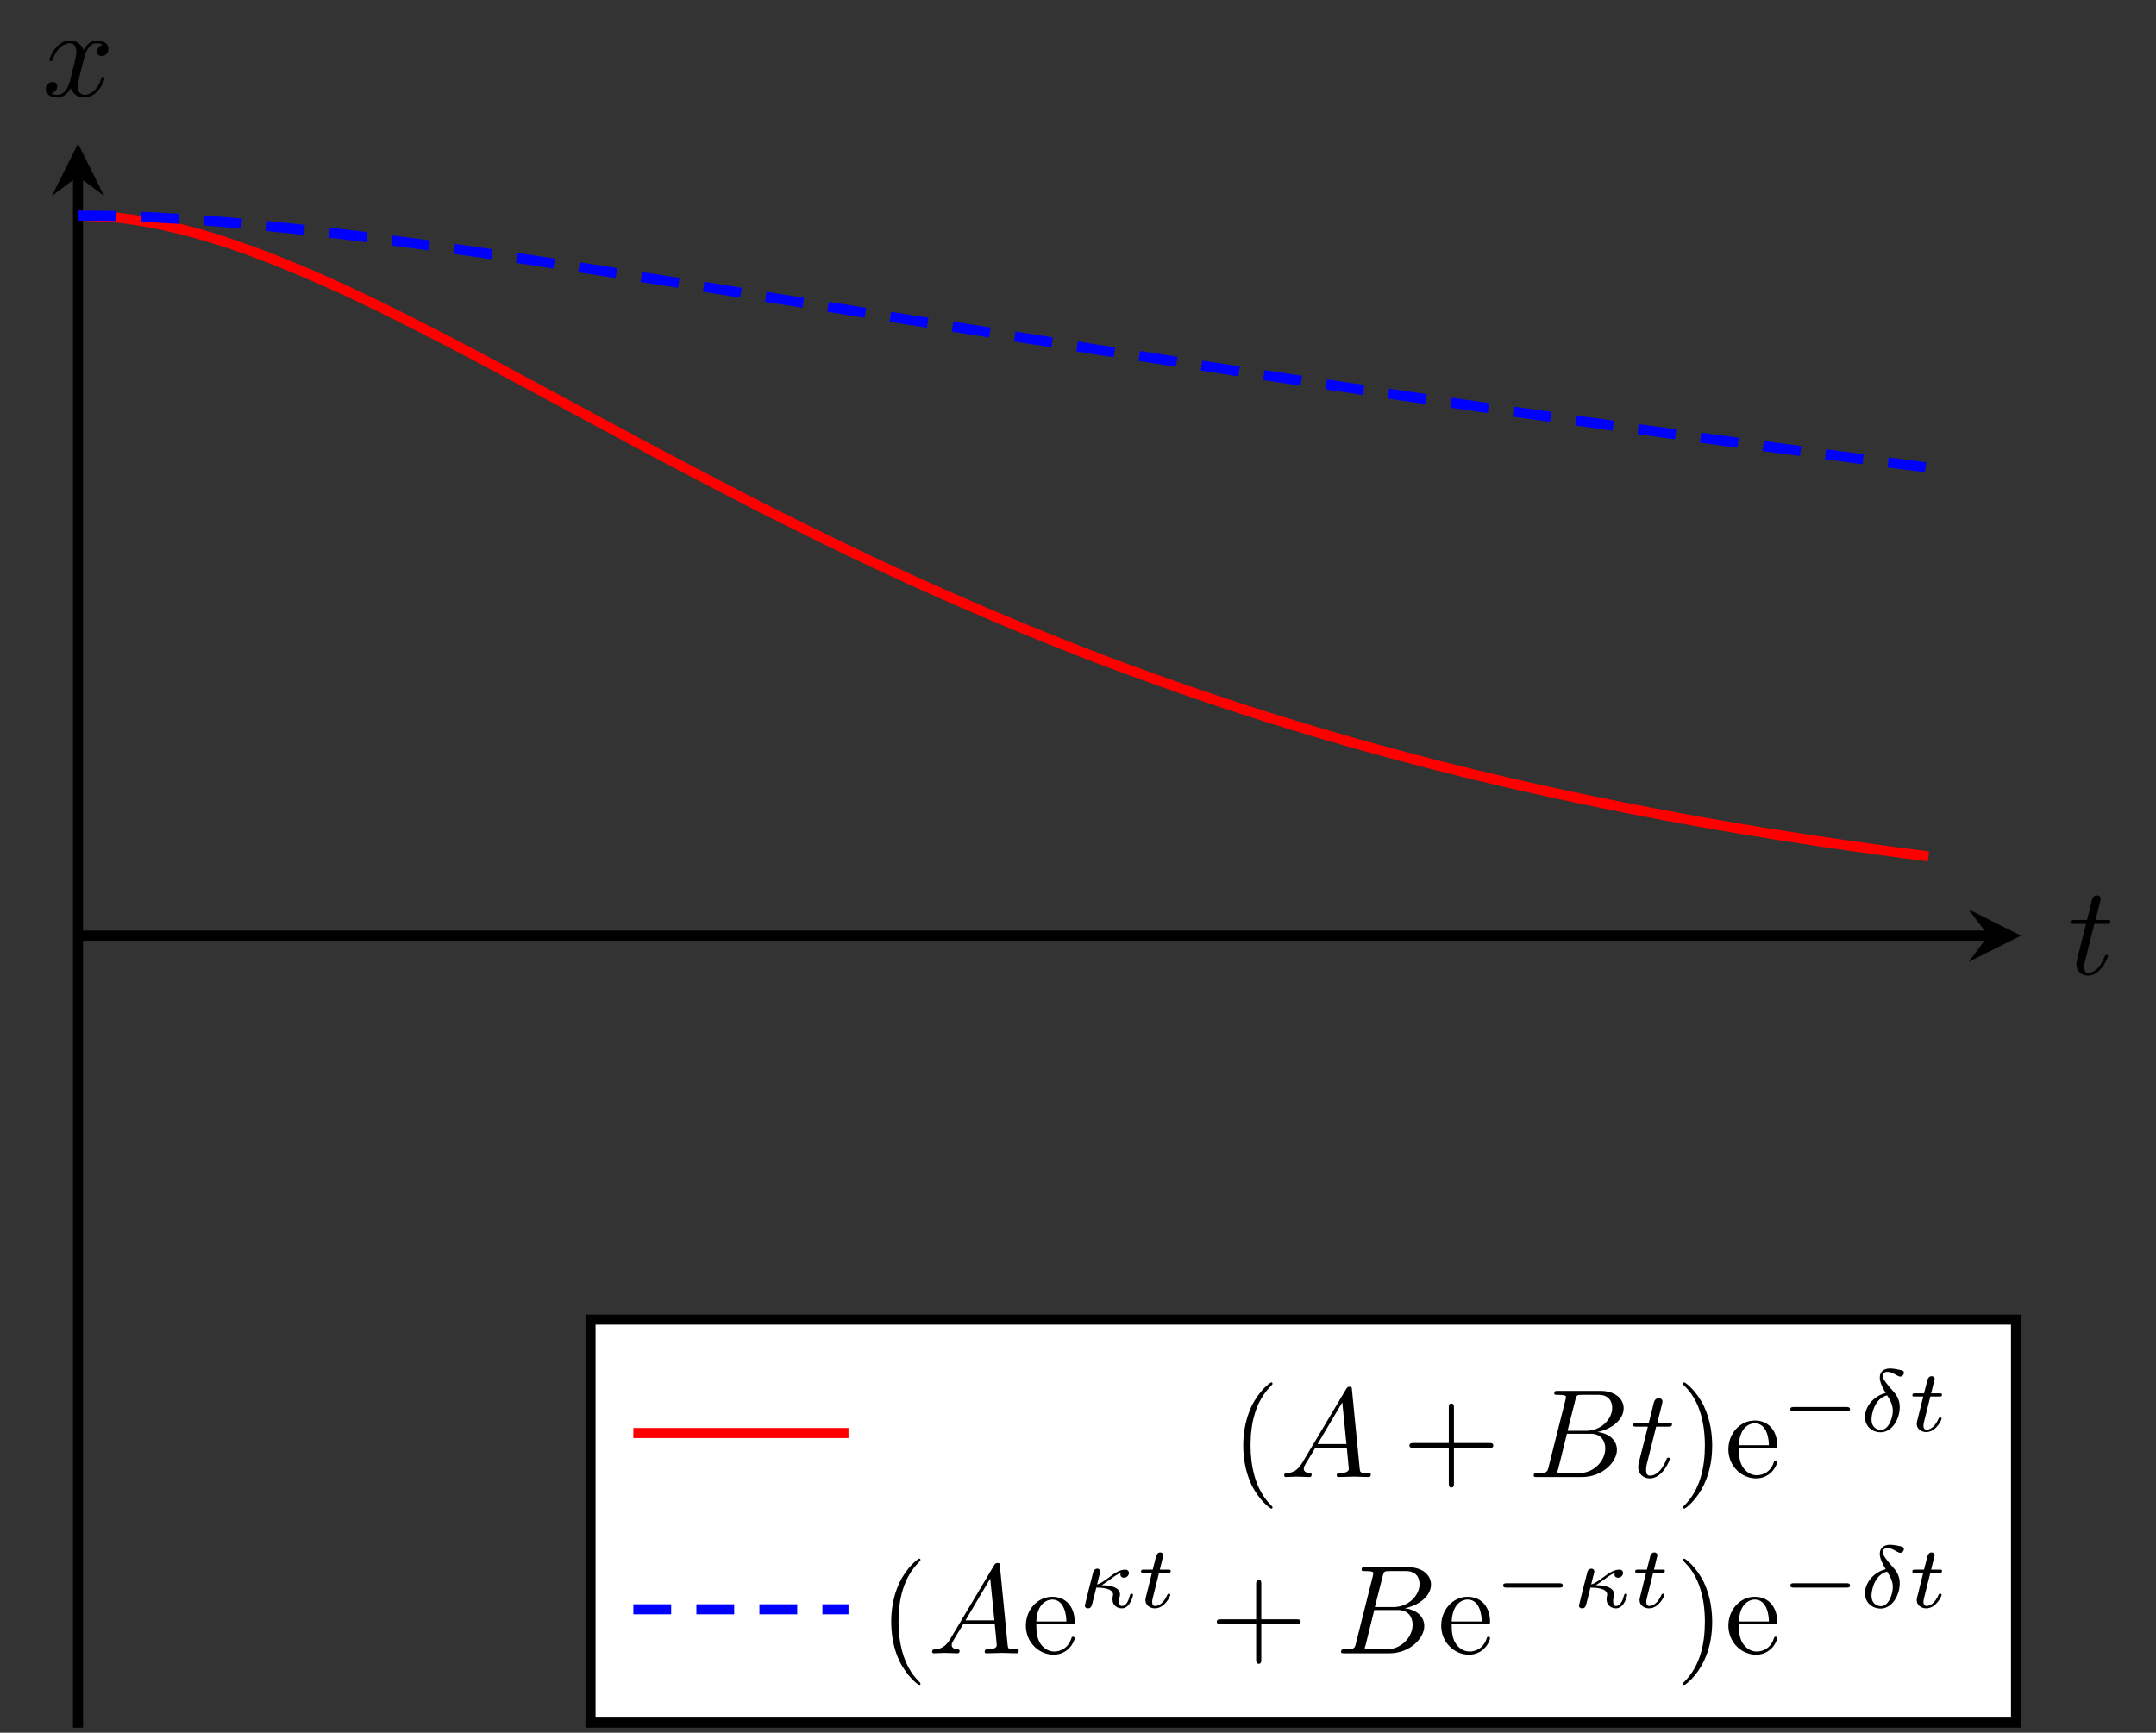 <?xml version="1.0" encoding="UTF-8"?>
<svg xmlns="http://www.w3.org/2000/svg" xmlns:xlink="http://www.w3.org/1999/xlink" width="170.428pt" height="137pt" viewBox="0 0 170.428 137" version="1.1">
<rect x="0" y="0" width="170.428" height="137" fill="#333333" stroke="none"/>
<defs>
<g>
<symbol overflow="visible" id="glyph0-0">
<path style="stroke:none;" d=""/>
</symbol>
<symbol overflow="visible" id="glyph0-1">
<path style="stroke:none;" d="M 2.047 -3.984 L 2.984 -3.984 C 3.188 -3.984 3.297 -3.984 3.297 -4.188 C 3.297 -4.297 3.188 -4.297 3.016 -4.297 L 2.141 -4.297 C 2.5 -5.719 2.547 -5.906 2.547 -5.969 C 2.547 -6.141 2.422 -6.234 2.25 -6.234 C 2.219 -6.234 1.938 -6.234 1.859 -5.875 L 1.469 -4.297 L 0.531 -4.297 C 0.328 -4.297 0.234 -4.297 0.234 -4.109 C 0.234 -3.984 0.312 -3.984 0.516 -3.984 L 1.391 -3.984 C 0.672 -1.156 0.625 -0.984 0.625 -0.812 C 0.625 -0.266 1 0.109 1.547 0.109 C 2.562 0.109 3.125 -1.344 3.125 -1.422 C 3.125 -1.531 3.047 -1.531 3.016 -1.531 C 2.922 -1.531 2.906 -1.5 2.859 -1.391 C 2.438 -0.344 1.906 -0.109 1.562 -0.109 C 1.359 -0.109 1.25 -0.234 1.25 -0.562 C 1.25 -0.812 1.281 -0.875 1.312 -1.047 Z M 2.047 -3.984 "/>
</symbol>
<symbol overflow="visible" id="glyph0-2">
<path style="stroke:none;" d="M 3.328 -3.016 C 3.391 -3.266 3.625 -4.188 4.312 -4.188 C 4.359 -4.188 4.609 -4.188 4.812 -4.062 C 4.531 -4 4.344 -3.766 4.344 -3.516 C 4.344 -3.359 4.453 -3.172 4.719 -3.172 C 4.938 -3.172 5.25 -3.344 5.25 -3.75 C 5.25 -4.266 4.672 -4.406 4.328 -4.406 C 3.75 -4.406 3.406 -3.875 3.281 -3.656 C 3.031 -4.312 2.5 -4.406 2.203 -4.406 C 1.172 -4.406 0.594 -3.125 0.594 -2.875 C 0.594 -2.766 0.703 -2.766 0.719 -2.766 C 0.797 -2.766 0.828 -2.797 0.844 -2.875 C 1.188 -3.938 1.844 -4.188 2.188 -4.188 C 2.375 -4.188 2.719 -4.094 2.719 -3.516 C 2.719 -3.203 2.547 -2.547 2.188 -1.141 C 2.031 -0.531 1.672 -0.109 1.234 -0.109 C 1.172 -0.109 0.953 -0.109 0.734 -0.234 C 0.984 -0.297 1.203 -0.5 1.203 -0.781 C 1.203 -1.047 0.984 -1.125 0.844 -1.125 C 0.531 -1.125 0.297 -0.875 0.297 -0.547 C 0.297 -0.094 0.781 0.109 1.219 0.109 C 1.891 0.109 2.25 -0.594 2.266 -0.641 C 2.391 -0.281 2.75 0.109 3.344 0.109 C 4.375 0.109 4.938 -1.172 4.938 -1.422 C 4.938 -1.531 4.859 -1.531 4.828 -1.531 C 4.734 -1.531 4.719 -1.484 4.688 -1.422 C 4.359 -0.344 3.688 -0.109 3.375 -0.109 C 2.984 -0.109 2.828 -0.422 2.828 -0.766 C 2.828 -0.984 2.875 -1.203 2.984 -1.641 Z M 3.328 -3.016 "/>
</symbol>
<symbol overflow="visible" id="glyph0-3">
<path style="stroke:none;" d="M 1.781 -1.141 C 1.391 -0.484 1 -0.344 0.562 -0.312 C 0.438 -0.297 0.344 -0.297 0.344 -0.109 C 0.344 -0.047 0.406 0 0.484 0 C 0.75 0 1.062 -0.031 1.328 -0.031 C 1.672 -0.031 2.016 0 2.328 0 C 2.391 0 2.516 0 2.516 -0.188 C 2.516 -0.297 2.438 -0.312 2.359 -0.312 C 2.141 -0.328 1.891 -0.406 1.891 -0.656 C 1.891 -0.781 1.953 -0.891 2.031 -1.031 L 2.797 -2.297 L 5.297 -2.297 C 5.312 -2.094 5.453 -0.734 5.453 -0.641 C 5.453 -0.344 4.938 -0.312 4.734 -0.312 C 4.594 -0.312 4.5 -0.312 4.5 -0.109 C 4.5 0 4.609 0 4.641 0 C 5.047 0 5.469 -0.031 5.875 -0.031 C 6.125 -0.031 6.766 0 7.016 0 C 7.062 0 7.188 0 7.188 -0.203 C 7.188 -0.312 7.094 -0.312 6.953 -0.312 C 6.344 -0.312 6.344 -0.375 6.312 -0.672 L 5.703 -6.891 C 5.688 -7.094 5.688 -7.141 5.516 -7.141 C 5.359 -7.141 5.312 -7.062 5.25 -6.969 Z M 2.984 -2.609 L 4.938 -5.906 L 5.266 -2.609 Z M 2.984 -2.609 "/>
</symbol>
<symbol overflow="visible" id="glyph0-4">
<path style="stroke:none;" d="M 1.594 -0.781 C 1.5 -0.391 1.469 -0.312 0.688 -0.312 C 0.516 -0.312 0.422 -0.312 0.422 -0.109 C 0.422 0 0.516 0 0.688 0 L 4.25 0 C 5.828 0 7 -1.172 7 -2.156 C 7 -2.875 6.422 -3.453 5.453 -3.562 C 6.484 -3.75 7.531 -4.484 7.531 -5.438 C 7.531 -6.172 6.875 -6.812 5.688 -6.812 L 2.328 -6.812 C 2.141 -6.812 2.047 -6.812 2.047 -6.609 C 2.047 -6.5 2.141 -6.5 2.328 -6.5 C 2.344 -6.5 2.531 -6.5 2.703 -6.484 C 2.875 -6.453 2.969 -6.453 2.969 -6.312 C 2.969 -6.281 2.953 -6.25 2.938 -6.125 Z M 3.094 -3.656 L 3.719 -6.125 C 3.812 -6.469 3.828 -6.5 4.25 -6.5 L 5.547 -6.5 C 6.422 -6.5 6.625 -5.906 6.625 -5.469 C 6.625 -4.594 5.766 -3.656 4.562 -3.656 Z M 2.656 -0.312 C 2.516 -0.312 2.5 -0.312 2.438 -0.312 C 2.328 -0.328 2.297 -0.344 2.297 -0.422 C 2.297 -0.453 2.297 -0.469 2.359 -0.641 L 3.047 -3.422 L 4.922 -3.422 C 5.875 -3.422 6.078 -2.688 6.078 -2.266 C 6.078 -1.281 5.188 -0.312 4 -0.312 Z M 2.656 -0.312 "/>
</symbol>
<symbol overflow="visible" id="glyph1-0">
<path style="stroke:none;" d=""/>
</symbol>
<symbol overflow="visible" id="glyph1-1">
<path style="stroke:none;" d="M 3.297 2.391 C 3.297 2.359 3.297 2.344 3.125 2.172 C 1.891 0.922 1.562 -0.969 1.562 -2.5 C 1.562 -4.234 1.938 -5.969 3.172 -7.203 C 3.297 -7.328 3.297 -7.344 3.297 -7.375 C 3.297 -7.453 3.266 -7.484 3.203 -7.484 C 3.094 -7.484 2.203 -6.797 1.609 -5.531 C 1.109 -4.438 0.984 -3.328 0.984 -2.5 C 0.984 -1.719 1.094 -0.516 1.641 0.625 C 2.25 1.844 3.094 2.5 3.203 2.5 C 3.266 2.5 3.297 2.469 3.297 2.391 Z M 3.297 2.391 "/>
</symbol>
<symbol overflow="visible" id="glyph1-2">
<path style="stroke:none;" d="M 4.078 -2.297 L 6.859 -2.297 C 7 -2.297 7.188 -2.297 7.188 -2.5 C 7.188 -2.688 7 -2.688 6.859 -2.688 L 4.078 -2.688 L 4.078 -5.484 C 4.078 -5.625 4.078 -5.812 3.875 -5.812 C 3.672 -5.812 3.672 -5.625 3.672 -5.484 L 3.672 -2.688 L 0.891 -2.688 C 0.75 -2.688 0.562 -2.688 0.562 -2.5 C 0.562 -2.297 0.75 -2.297 0.891 -2.297 L 3.672 -2.297 L 3.672 0.5 C 3.672 0.641 3.672 0.828 3.875 0.828 C 4.078 0.828 4.078 0.641 4.078 0.5 Z M 4.078 -2.297 "/>
</symbol>
<symbol overflow="visible" id="glyph1-3">
<path style="stroke:none;" d="M 2.875 -2.5 C 2.875 -3.266 2.766 -4.469 2.219 -5.609 C 1.625 -6.828 0.766 -7.484 0.672 -7.484 C 0.609 -7.484 0.562 -7.438 0.562 -7.375 C 0.562 -7.344 0.562 -7.328 0.75 -7.141 C 1.734 -6.156 2.297 -4.578 2.297 -2.5 C 2.297 -0.781 1.938 0.969 0.703 2.219 C 0.562 2.344 0.562 2.359 0.562 2.391 C 0.562 2.453 0.609 2.5 0.672 2.5 C 0.766 2.5 1.672 1.812 2.25 0.547 C 2.766 -0.547 2.875 -1.656 2.875 -2.5 Z M 2.875 -2.5 "/>
</symbol>
<symbol overflow="visible" id="glyph1-4">
<path style="stroke:none;" d="M 1.109 -2.516 C 1.172 -4 2.016 -4.25 2.359 -4.25 C 3.375 -4.25 3.484 -2.906 3.484 -2.516 Z M 1.109 -2.297 L 3.891 -2.297 C 4.109 -2.297 4.141 -2.297 4.141 -2.516 C 4.141 -3.5 3.594 -4.469 2.359 -4.469 C 1.203 -4.469 0.281 -3.438 0.281 -2.188 C 0.281 -0.859 1.328 0.109 2.469 0.109 C 3.688 0.109 4.141 -1 4.141 -1.188 C 4.141 -1.281 4.062 -1.312 4 -1.312 C 3.922 -1.312 3.891 -1.25 3.875 -1.172 C 3.531 -0.141 2.625 -0.141 2.531 -0.141 C 2.031 -0.141 1.641 -0.438 1.406 -0.812 C 1.109 -1.281 1.109 -1.938 1.109 -2.297 Z M 1.109 -2.297 "/>
</symbol>
<symbol overflow="visible" id="glyph2-0">
<path style="stroke:none;" d=""/>
</symbol>
<symbol overflow="visible" id="glyph2-1">
<path style="stroke:none;" d="M 5.188 -1.578 C 5.297 -1.578 5.469 -1.578 5.469 -1.734 C 5.469 -1.922 5.297 -1.922 5.188 -1.922 L 1.031 -1.922 C 0.922 -1.922 0.75 -1.922 0.75 -1.75 C 0.75 -1.578 0.906 -1.578 1.031 -1.578 Z M 5.188 -1.578 "/>
</symbol>
<symbol overflow="visible" id="glyph3-0">
<path style="stroke:none;" d=""/>
</symbol>
<symbol overflow="visible" id="glyph3-1">
<path style="stroke:none;" d="M 2.062 -3.031 C 1.016 -2.766 0.422 -1.875 0.422 -1.141 C 0.422 -0.391 0.984 0.078 1.672 0.078 C 2.516 0.078 3.172 -0.906 3.172 -1.922 C 3.172 -2.594 2.812 -3 2.594 -3.234 C 2.344 -3.531 1.812 -4.094 1.812 -4.422 C 1.812 -4.516 1.922 -4.703 2.203 -4.703 C 2.438 -4.703 2.641 -4.594 2.781 -4.516 C 2.844 -4.484 3.094 -4.328 3.203 -4.328 C 3.375 -4.328 3.5 -4.484 3.5 -4.625 C 3.5 -4.797 3.406 -4.812 3.031 -4.891 C 2.953 -4.906 2.625 -4.969 2.406 -4.969 C 1.875 -4.969 1.594 -4.672 1.594 -4.25 C 1.594 -3.875 1.812 -3.453 2.062 -3.031 Z M 2.172 -2.844 C 2.375 -2.531 2.625 -2.125 2.625 -1.625 C 2.625 -1.047 2.281 -0.109 1.688 -0.109 C 1.312 -0.109 0.938 -0.359 0.938 -0.938 C 0.938 -1.406 1.203 -2.609 2.172 -2.844 Z M 2.172 -2.844 "/>
</symbol>
<symbol overflow="visible" id="glyph3-2">
<path style="stroke:none;" d="M 1.719 -2.75 L 2.422 -2.75 C 2.562 -2.75 2.641 -2.75 2.641 -2.906 C 2.641 -3 2.562 -3 2.438 -3 L 1.781 -3 L 2.031 -4.031 C 2.047 -4.062 2.062 -4.109 2.062 -4.125 C 2.062 -4.266 1.953 -4.359 1.812 -4.359 C 1.641 -4.359 1.547 -4.234 1.484 -4.062 C 1.438 -3.875 1.531 -4.219 1.219 -3 L 0.516 -3 C 0.391 -3 0.297 -3 0.297 -2.844 C 0.297 -2.75 0.375 -2.75 0.5 -2.75 L 1.156 -2.75 L 0.75 -1.109 C 0.703 -0.938 0.641 -0.688 0.641 -0.594 C 0.641 -0.188 1 0.062 1.391 0.062 C 2.172 0.062 2.609 -0.906 2.609 -1 C 2.609 -1.094 2.516 -1.094 2.5 -1.094 C 2.406 -1.094 2.406 -1.078 2.344 -0.953 C 2.156 -0.516 1.797 -0.125 1.422 -0.125 C 1.266 -0.125 1.172 -0.219 1.172 -0.469 C 1.172 -0.531 1.203 -0.688 1.219 -0.75 Z M 1.719 -2.75 "/>
</symbol>
<symbol overflow="visible" id="glyph3-3">
<path style="stroke:none;" d="M 1.844 -1.766 C 2.109 -1.922 2.438 -2.172 2.484 -2.203 C 2.969 -2.562 3.125 -2.656 3.359 -2.734 C 3.344 -2.703 3.328 -2.656 3.328 -2.625 C 3.328 -2.453 3.438 -2.359 3.609 -2.359 C 3.828 -2.359 4 -2.547 4 -2.734 C 4 -2.906 3.875 -3 3.703 -3 C 3.234 -3 2.766 -2.641 2.391 -2.359 C 1.844 -1.953 1.656 -1.875 1.484 -1.828 C 1.562 -2.156 1.578 -2.219 1.609 -2.344 C 1.656 -2.516 1.734 -2.812 1.734 -2.844 C 1.734 -2.969 1.641 -3.078 1.5 -3.078 C 1.359 -3.078 1.25 -2.969 1.203 -2.891 C 1.172 -2.812 0.516 -0.203 0.516 -0.156 C 0.516 0 0.641 0.062 0.766 0.062 C 1.016 0.062 1.062 -0.156 1.094 -0.281 C 1.109 -0.312 1.25 -0.891 1.422 -1.578 C 1.781 -1.578 2.75 -1.547 2.75 -1.016 C 2.75 -1.016 2.734 -0.953 2.719 -0.859 C 2.703 -0.75 2.703 -0.719 2.703 -0.641 C 2.703 -0.156 3.094 0.062 3.438 0.062 C 4.125 0.062 4.328 -0.984 4.328 -1 C 4.328 -1.094 4.234 -1.094 4.203 -1.094 C 4.109 -1.094 4.109 -1.047 4.062 -0.922 C 4 -0.641 3.812 -0.125 3.453 -0.125 C 3.266 -0.125 3.219 -0.297 3.219 -0.484 C 3.219 -0.609 3.219 -0.625 3.25 -0.797 C 3.281 -0.875 3.297 -0.953 3.297 -1.031 C 3.297 -1.766 2.062 -1.766 1.844 -1.766 Z M 1.844 -1.766 "/>
</symbol>
</g>
<clipPath id="clip1">
  <path d="M 6.168 11.355 L 159.762 11.355 L 159.762 79 L 6.168 79 Z M 6.168 11.355 "/>
</clipPath>
<clipPath id="clip2">
  <path d="M 6.168 11.355 L 159.762 11.355 L 159.762 49 L 6.168 49 Z M 6.168 11.355 "/>
</clipPath>
</defs>
<g id="surface1">
<path style="fill:none;stroke-width:0.797;stroke-linecap:butt;stroke-linejoin:miter;stroke:rgb(0%,0%,0%);stroke-opacity:1;stroke-miterlimit:10;" d="M 0.001 62.624 L 151.005 62.624 " transform="matrix(1,0,0,-1,6.167,136.601)"/>
<path style=" stroke:none;fill-rule:nonzero;fill:rgb(0%,0%,0%);fill-opacity:1;" d="M 159.762 73.977 L 155.617 71.906 L 157.172 73.977 L 155.617 76.051 "/>
<path style="fill:none;stroke-width:0.797;stroke-linecap:butt;stroke-linejoin:miter;stroke:rgb(0%,0%,0%);stroke-opacity:1;stroke-miterlimit:10;" d="M 0.001 -0.001 L 0.001 122.656 " transform="matrix(1,0,0,-1,6.167,136.601)"/>
<path style=" stroke:none;fill-rule:nonzero;fill:rgb(0%,0%,0%);fill-opacity:1;" d="M 6.168 11.355 L 4.094 15.5 L 6.168 13.945 L 8.238 15.5 "/>
<g clip-path="url(#clip1)" clip-rule="nonzero">
<path style="fill:none;stroke-width:0.797;stroke-linecap:butt;stroke-linejoin:miter;stroke:rgb(100%,0%,0%);stroke-opacity:1;stroke-miterlimit:10;" d="M 0.001 119.554 C 0.001 119.554 2.157 119.484 2.985 119.402 C 3.813 119.32 5.142 119.117 5.97 118.956 C 6.798 118.8 8.126 118.484 8.954 118.265 C 9.782 118.042 11.114 117.64 11.942 117.363 C 12.771 117.089 14.099 116.605 14.927 116.288 C 15.755 115.968 17.083 115.425 17.911 115.074 C 18.739 114.722 20.067 114.132 20.895 113.753 C 21.724 113.371 23.052 112.738 23.88 112.335 C 24.712 111.929 26.04 111.257 26.868 110.835 C 27.696 110.417 29.024 109.734 29.853 109.3 C 30.681 108.871 32.009 108.167 32.837 107.726 C 33.665 107.285 34.993 106.57 35.821 106.121 C 36.649 105.675 37.978 104.956 38.81 104.511 C 39.638 104.066 40.966 103.351 41.794 102.906 C 42.622 102.46 43.95 101.738 44.778 101.296 C 45.606 100.855 46.935 100.152 47.763 99.718 C 48.591 99.281 49.919 98.589 50.747 98.16 C 51.575 97.726 52.907 97.035 53.735 96.613 C 54.563 96.191 55.892 95.527 56.72 95.113 C 57.548 94.703 58.876 94.046 59.704 93.644 C 60.532 93.246 61.86 92.609 62.688 92.218 C 63.517 91.828 64.845 91.21 65.673 90.835 C 66.505 90.456 67.833 89.859 68.661 89.496 C 69.489 89.128 70.817 88.554 71.645 88.199 C 72.474 87.847 73.802 87.285 74.63 86.941 C 75.458 86.601 76.786 86.07 77.614 85.738 C 78.442 85.406 79.77 84.878 80.603 84.562 C 81.431 84.246 82.759 83.757 83.587 83.453 C 84.415 83.152 85.743 82.675 86.571 82.382 C 87.399 82.089 88.728 81.632 89.556 81.355 C 90.384 81.074 91.712 80.636 92.54 80.371 C 93.368 80.101 94.7 79.683 95.528 79.429 C 96.356 79.175 97.685 78.773 98.513 78.531 C 99.341 78.285 100.669 77.906 101.497 77.671 C 102.325 77.441 103.653 77.078 104.481 76.855 C 105.31 76.632 106.638 76.285 107.466 76.074 C 108.298 75.863 109.626 75.535 110.454 75.331 C 111.282 75.132 112.61 74.82 113.438 74.628 C 114.267 74.437 115.595 74.136 116.423 73.956 C 117.251 73.777 118.579 73.492 119.407 73.32 C 120.235 73.148 121.563 72.878 122.395 72.714 C 123.224 72.55 124.552 72.296 125.38 72.14 C 126.208 71.984 127.536 71.742 128.364 71.593 C 129.192 71.449 130.52 71.218 131.349 71.078 C 132.177 70.941 133.505 70.722 134.333 70.589 C 135.161 70.456 136.493 70.253 137.321 70.128 C 138.149 70.003 139.478 69.808 140.306 69.691 C 141.134 69.57 142.462 69.386 143.29 69.277 C 144.118 69.163 146.274 68.882 146.274 68.882 " transform="matrix(1,0,0,-1,6.167,136.601)"/>
</g>
<g clip-path="url(#clip2)" clip-rule="nonzero">
<path style="fill:none;stroke-width:0.797;stroke-linecap:butt;stroke-linejoin:miter;stroke:rgb(0%,0%,100%);stroke-opacity:1;stroke-dasharray:2.989,1.993;stroke-miterlimit:10;" d="M 0.001 119.554 C 0.001 119.554 2.157 119.542 2.985 119.523 C 3.813 119.503 5.142 119.453 5.97 119.413 C 6.798 119.371 8.126 119.292 8.954 119.238 C 9.782 119.183 11.114 119.081 11.942 119.011 C 12.771 118.941 14.099 118.812 14.927 118.73 C 15.755 118.648 17.083 118.511 17.911 118.421 C 18.739 118.331 20.067 118.183 20.895 118.085 C 21.724 117.988 23.052 117.824 23.88 117.718 C 24.712 117.609 26.04 117.425 26.868 117.316 C 27.696 117.203 29.024 117.027 29.853 116.91 C 30.681 116.792 32.009 116.605 32.837 116.484 C 33.665 116.363 34.993 116.163 35.821 116.038 C 36.649 115.913 37.978 115.714 38.81 115.585 C 39.638 115.46 40.966 115.261 41.794 115.132 C 42.622 115.003 43.95 114.785 44.778 114.656 C 45.606 114.527 46.935 114.324 47.763 114.195 C 48.591 114.066 49.919 113.859 50.747 113.726 C 51.575 113.589 52.907 113.363 53.735 113.23 C 54.563 113.097 55.892 112.89 56.72 112.757 C 57.548 112.624 58.876 112.41 59.704 112.277 C 60.532 112.14 61.86 111.929 62.688 111.796 C 63.517 111.663 64.845 111.453 65.673 111.32 C 66.505 111.187 67.833 110.98 68.661 110.847 C 69.489 110.718 70.817 110.515 71.645 110.382 C 72.474 110.249 73.802 110.035 74.63 109.902 C 75.458 109.773 76.786 109.574 77.614 109.441 C 78.442 109.308 79.77 109.074 80.603 108.945 C 81.431 108.816 82.759 108.628 83.587 108.503 C 84.415 108.374 85.743 108.167 86.571 108.042 C 87.399 107.913 88.728 107.706 89.556 107.581 C 90.384 107.453 91.712 107.249 92.54 107.124 C 93.368 106.999 94.7 106.8 95.528 106.675 C 96.356 106.55 97.685 106.355 98.513 106.23 C 99.341 106.105 100.669 105.91 101.497 105.788 C 102.325 105.663 103.653 105.472 104.481 105.351 C 105.31 105.23 106.638 105.035 107.466 104.913 C 108.298 104.796 109.626 104.601 110.454 104.484 C 111.282 104.363 112.61 104.175 113.438 104.058 C 114.267 103.941 115.595 103.749 116.423 103.636 C 117.251 103.519 118.579 103.331 119.407 103.214 C 120.235 103.101 121.563 102.917 122.395 102.8 C 123.224 102.687 124.552 102.503 125.38 102.39 C 126.208 102.277 127.536 102.097 128.364 101.984 C 129.192 101.871 130.52 101.691 131.349 101.581 C 132.177 101.472 133.505 101.292 134.333 101.183 C 135.161 101.074 136.493 100.898 137.321 100.788 C 138.149 100.679 139.478 100.507 140.306 100.398 C 141.134 100.288 142.462 100.117 143.29 100.011 C 144.118 99.902 146.274 99.628 146.274 99.628 " transform="matrix(1,0,0,-1,6.167,136.601)"/>
</g>
<g style="fill:rgb(0%,0%,0%);fill-opacity:1;">
  <use xlink:href="#glyph0-1" x="163.51" y="77.031"/>
</g>
<g style="fill:rgb(0%,0%,0%);fill-opacity:1;">
  <use xlink:href="#glyph0-2" x="3.32" y="7.61"/>
</g>
<path style="fill-rule:nonzero;fill:rgb(100%,100%,100%);fill-opacity:1;stroke-width:0.797;stroke-linecap:butt;stroke-linejoin:miter;stroke:rgb(0%,0%,0%);stroke-opacity:1;stroke-miterlimit:10;" d="M 40.513 0.398 L 153.196 0.398 L 153.196 32.261 L 40.513 32.261 Z M 40.513 0.398 " transform="matrix(1,0,0,-1,6.167,136.601)"/>
<path style="fill:none;stroke-width:0.797;stroke-linecap:butt;stroke-linejoin:miter;stroke:rgb(100%,0%,0%);stroke-opacity:1;stroke-miterlimit:10;" d="M 0 -0.002 C 0 -0.002 6.145 -0.002 8.504 -0.002 C 10.864 -0.002 17.008 -0.002 17.008 -0.002 " transform="matrix(1,0,0,-1,50.066,113.303)"/>
<g style="fill:rgb(0%,0%,0%);fill-opacity:1;">
  <use xlink:href="#glyph1-1" x="97.293" y="116.785"/>
</g>
<g style="fill:rgb(0%,0%,0%);fill-opacity:1;">
  <use xlink:href="#glyph0-3" x="101.168" y="116.785"/>
</g>
<g style="fill:rgb(0%,0%,0%);fill-opacity:1;">
  <use xlink:href="#glyph1-2" x="110.853" y="116.785"/>
</g>
<g style="fill:rgb(0%,0%,0%);fill-opacity:1;">
  <use xlink:href="#glyph0-4" x="120.816" y="116.785"/>
</g>
<g style="fill:rgb(0%,0%,0%);fill-opacity:1;">
  <use xlink:href="#glyph0-1" x="128.871" y="116.785"/>
</g>
<g style="fill:rgb(0%,0%,0%);fill-opacity:1;">
  <use xlink:href="#glyph1-3" x="132.47" y="116.785"/>
  <use xlink:href="#glyph1-4" x="136.344" y="116.785"/>
</g>
<g style="fill:rgb(0%,0%,0%);fill-opacity:1;">
  <use xlink:href="#glyph2-1" x="140.772" y="113.17"/>
</g>
<g style="fill:rgb(0%,0%,0%);fill-opacity:1;">
  <use xlink:href="#glyph3-1" x="146.999" y="113.17"/>
</g>
<g style="fill:rgb(0%,0%,0%);fill-opacity:1;">
  <use xlink:href="#glyph3-2" x="150.872" y="113.17"/>
</g>
<path style="fill:none;stroke-width:0.797;stroke-linecap:butt;stroke-linejoin:miter;stroke:rgb(0%,0%,100%);stroke-opacity:1;stroke-dasharray:2.989,1.993;stroke-miterlimit:10;" d="M 0 -0.001 C 0 -0.001 6.145 -0.001 8.504 -0.001 C 10.864 -0.001 17.008 -0.001 17.008 -0.001 " transform="matrix(1,0,0,-1,50.066,127.241)"/>
<g style="fill:rgb(0%,0%,0%);fill-opacity:1;">
  <use xlink:href="#glyph1-1" x="69.465" y="130.723"/>
</g>
<g style="fill:rgb(0%,0%,0%);fill-opacity:1;">
  <use xlink:href="#glyph0-3" x="73.339" y="130.723"/>
</g>
<g style="fill:rgb(0%,0%,0%);fill-opacity:1;">
  <use xlink:href="#glyph1-4" x="80.811" y="130.723"/>
</g>
<g style="fill:rgb(0%,0%,0%);fill-opacity:1;">
  <use xlink:href="#glyph3-3" x="85.239" y="127.107"/>
  <use xlink:href="#glyph3-2" x="89.903" y="127.107"/>
</g>
<g style="fill:rgb(0%,0%,0%);fill-opacity:1;">
  <use xlink:href="#glyph1-2" x="95.625" y="130.723"/>
</g>
<g style="fill:rgb(0%,0%,0%);fill-opacity:1;">
  <use xlink:href="#glyph0-4" x="105.587" y="130.723"/>
</g>
<g style="fill:rgb(0%,0%,0%);fill-opacity:1;">
  <use xlink:href="#glyph1-4" x="113.644" y="130.723"/>
</g>
<g style="fill:rgb(0%,0%,0%);fill-opacity:1;">
  <use xlink:href="#glyph2-1" x="118.072" y="127.107"/>
</g>
<g style="fill:rgb(0%,0%,0%);fill-opacity:1;">
  <use xlink:href="#glyph3-3" x="124.298" y="127.107"/>
  <use xlink:href="#glyph3-2" x="128.962" y="127.107"/>
</g>
<g style="fill:rgb(0%,0%,0%);fill-opacity:1;">
  <use xlink:href="#glyph1-3" x="132.47" y="130.723"/>
  <use xlink:href="#glyph1-4" x="136.344" y="130.723"/>
</g>
<g style="fill:rgb(0%,0%,0%);fill-opacity:1;">
  <use xlink:href="#glyph2-1" x="140.773" y="127.107"/>
</g>
<g style="fill:rgb(0%,0%,0%);fill-opacity:1;">
  <use xlink:href="#glyph3-1" x="146.999" y="127.107"/>
</g>
<g style="fill:rgb(0%,0%,0%);fill-opacity:1;">
  <use xlink:href="#glyph3-2" x="150.872" y="127.107"/>
</g>
</g>
</svg>
